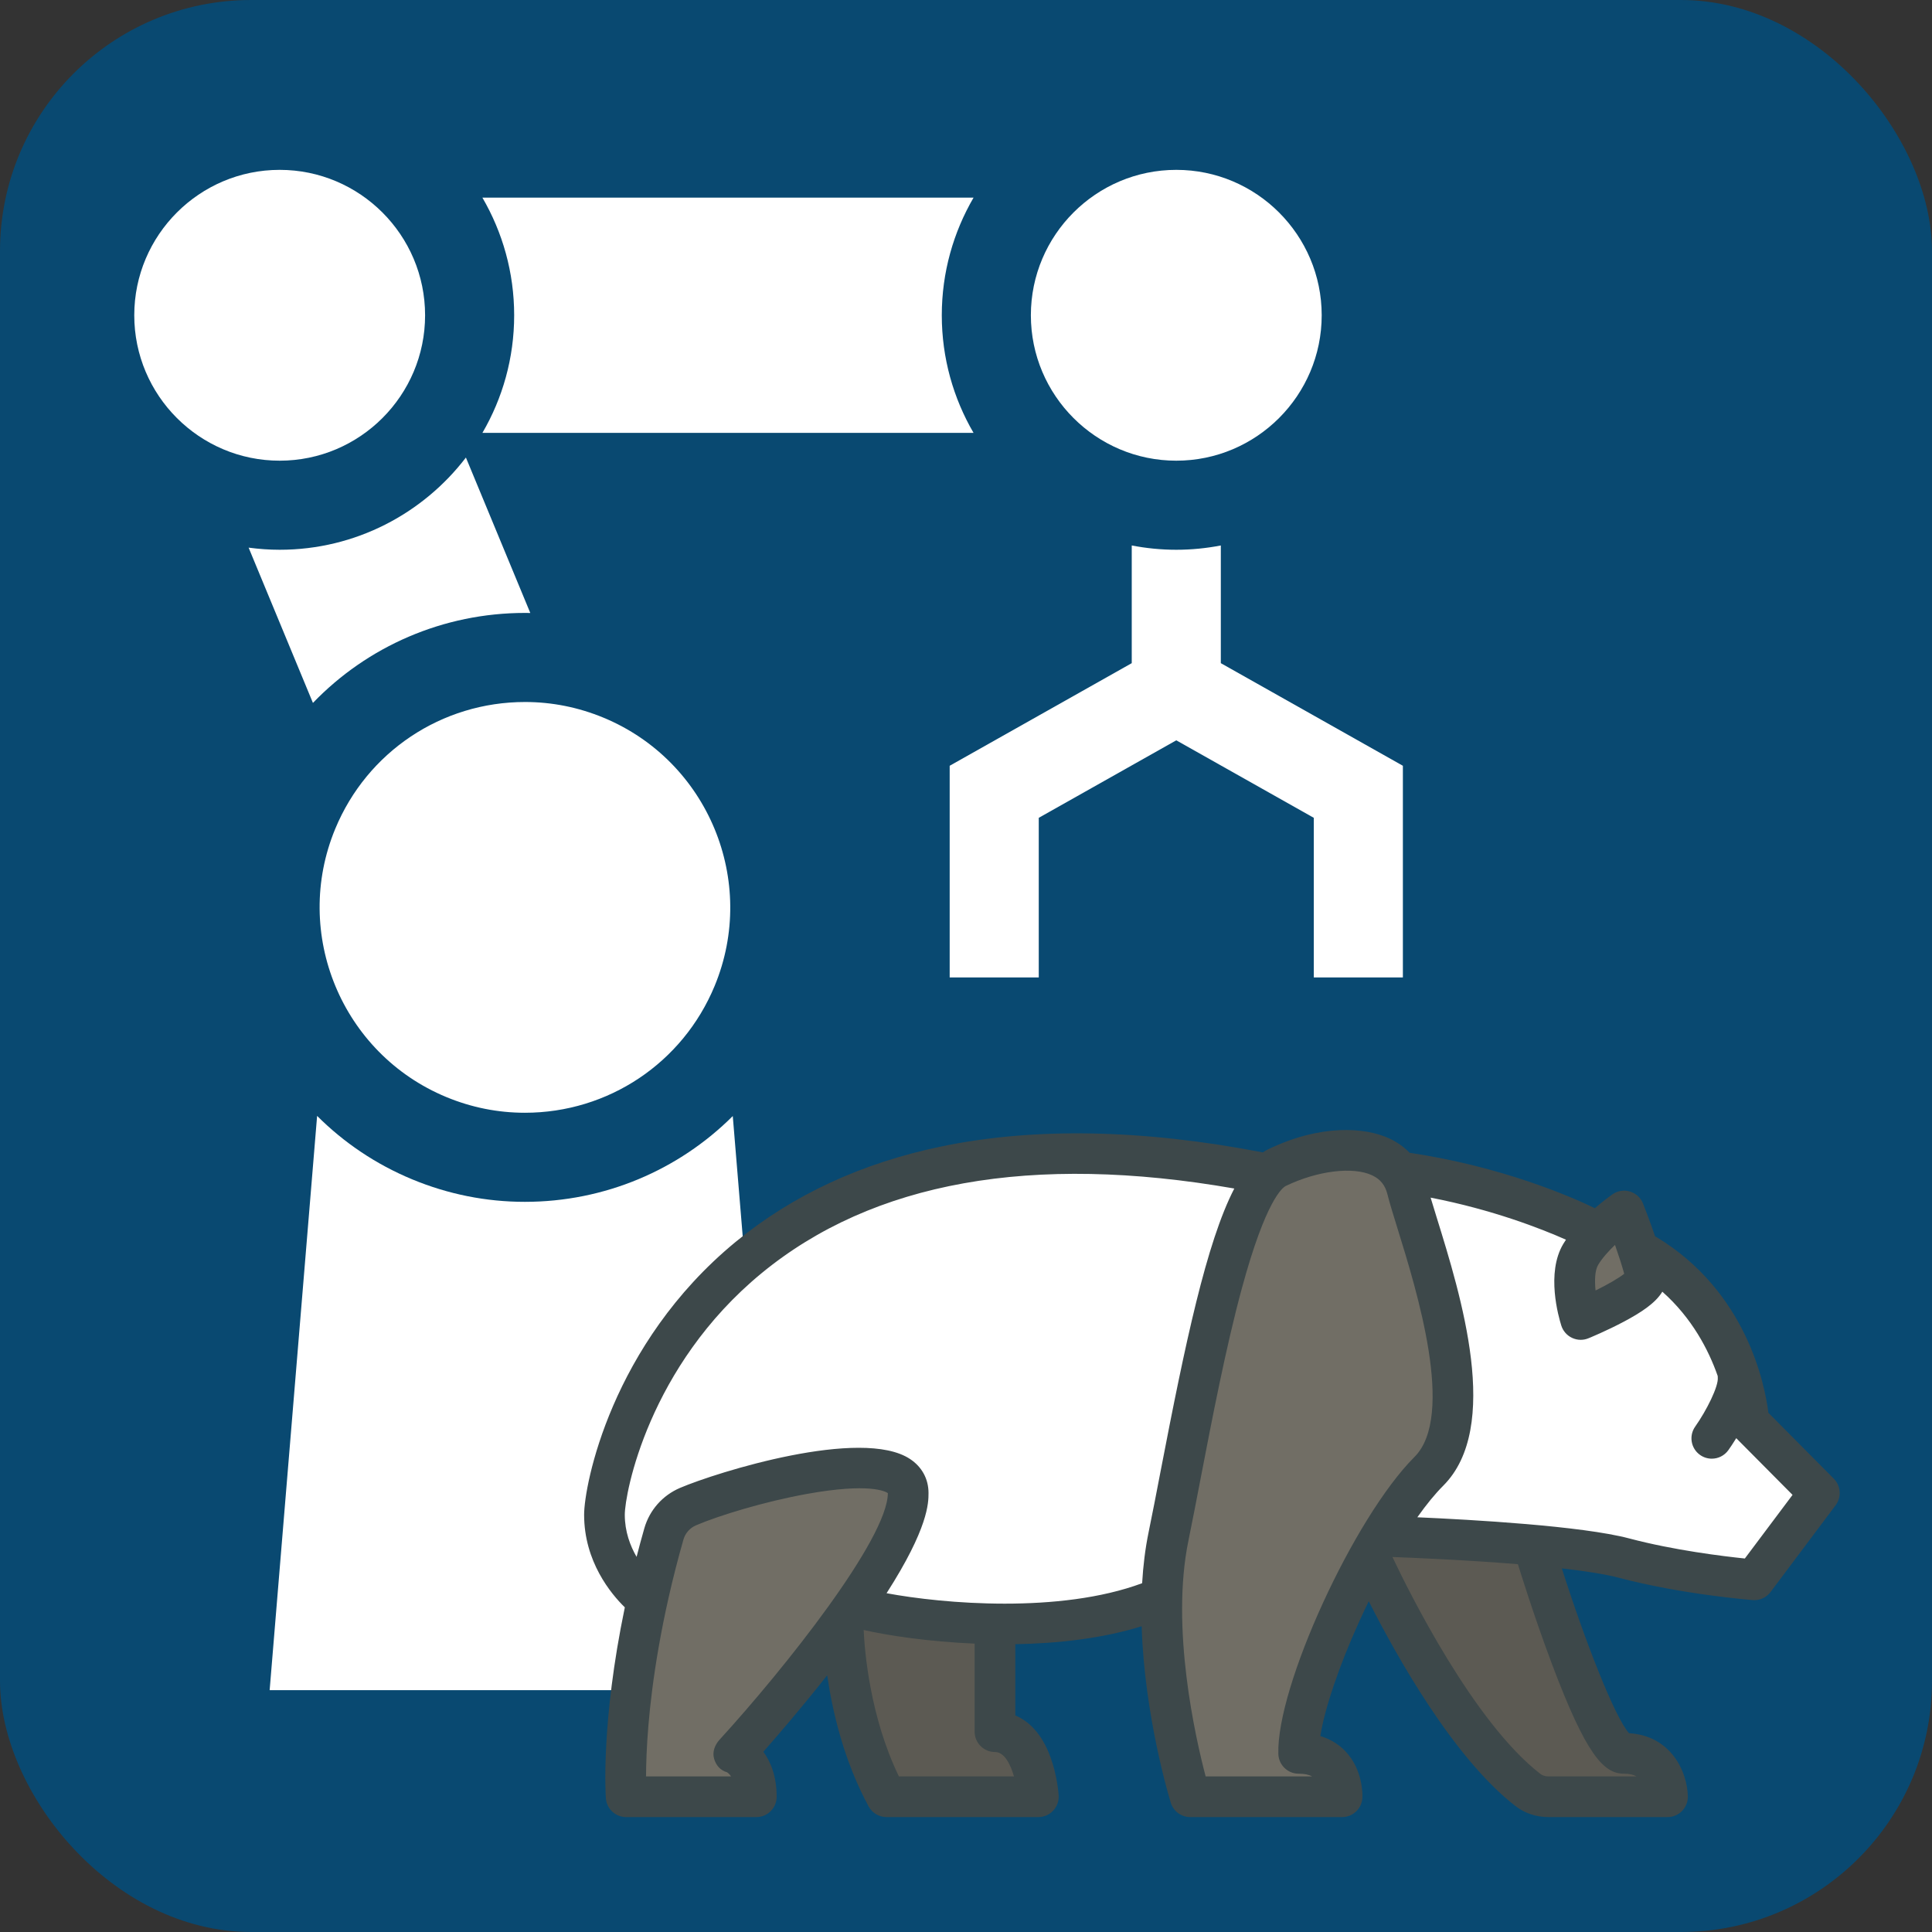 <?xml version="1.0" encoding="UTF-8" standalone="no"?>
<!-- Created with Inkscape (http://www.inkscape.org/) -->

<svg
   xmlns:dc="http://purl.org/dc/elements/1.1/"
   xmlns:cc="http://creativecommons.org/ns#"
   xmlns:rdf="http://www.w3.org/1999/02/22-rdf-syntax-ns#"
   xmlns:svg="http://www.w3.org/2000/svg"
   xmlns="http://www.w3.org/2000/svg"
   xmlns:sodipodi="http://sodipodi.sourceforge.net/DTD/sodipodi-0.dtd"
   xmlns:inkscape="http://www.inkscape.org/namespaces/inkscape"
   width="130.78mm"
   height="130.78mm"
   viewBox="0 0 130.78 130.78"
   version="1.1"
   id="svg832"
   sodipodi:docname="panda_autograsp.svg"
   inkscape:version="0.92.4 (unknown)">
  <rect x="0" y="0" width="130.78" height="130.78" fill="#333333" stroke="none"/>
  <defs
     id="defs826" />
  <sodipodi:namedview
     id="base"
     pagecolor="#ffffff"
     bordercolor="#666666"
     borderopacity="1.0"
     inkscape:pageopacity="0.0"
     inkscape:pageshadow="2"
     inkscape:zoom="0.98994949"
     inkscape:cx="375.7487"
     inkscape:cy="331.48229"
     inkscape:document-units="mm"
     inkscape:current-layer="layer5"
     showgrid="true"
     inkscape:lockguides="true"
     showguides="true"
     inkscape:guide-bbox="true"
     guidetolerance="20"
     gridtolerance="10"
     inkscape:window-width="1920"
     inkscape:window-height="1004"
     inkscape:window-x="0"
     inkscape:window-y="0"
     inkscape:window-maximized="1"
     fit-margin-top="0"
     fit-margin-left="0"
     fit-margin-right="0"
     fit-margin-bottom="0">
    <sodipodi:guide
       position="31.538,296.936"
       orientation="0,1"
       id="guide953"
       inkscape:locked="true" />
    <sodipodi:guide
       position="-0.267,296.822"
       orientation="1,0"
       id="guide955"
       inkscape:locked="true" />
    <inkscape:grid
       type="xygrid"
       id="grid957"
       originx="0"
       originy="-166.157" />
    <sodipodi:guide
       position="130.78,296.936"
       orientation="1,0"
       id="guide5209"
       inkscape:locked="true" />
    <sodipodi:guide
       position="0,166.157"
       orientation="0,1"
       id="guide5211"
       inkscape:locked="true" />
  </sodipodi:namedview>
  <g
     inkscape:groupmode="layer"
     id="layer2"
     inkscape:label="bg" />
  <g
     inkscape:groupmode="layer"
     id="layer3"
     inkscape:label="button">
    <rect
       transform="translate(0,-0.064)"
       style="fill:#094971;fill-opacity:1;stroke-width:0.265"
       id="rect834"
       width="130.78"
       height="130.78"
       x="0"
       y="0.064"
       rx="17" />
  </g>
  <g
     inkscape:groupmode="layer"
     id="layer5"
     inkscape:label="arm">
    <g
       id="g6159"
       transform="matrix(0.201,0,0,0.201,0.57,11.498)"
       style="fill:#ffffff">
      <g
         id="g6048"
         style="fill:#ffffff">
	<g
   id="g6046"
   style="fill:#ffffff">
		<path
   id="path6044"
   d="m 408.306,166.131 v -39.637 c -4.86,0.939 -9.871,1.447 -15,1.447 -5.129,0 -10.14,-0.508 -15,-1.447 v 39.637 l -61.313,34.555 v 71.282 h 30 v -53.753 l 46.313,-26.101 46.313,26.101 v 53.753 h 30 v -71.282 z"
   inkscape:connector-curvature="0"
   style="fill:#ffffff" />

	</g>

</g>
      <g
         id="g6054"
         style="fill:#ffffff">
	<g
   id="g6052"
   style="fill:#ffffff">
		<path
   id="path6050"
   d="m 243.943,318.652 c -18.209,18.177 -43.154,28.892 -70.02,28.892 h -0.002 c -13.04,0 -25.795,-2.546 -37.914,-7.565 -12.357,-5.118 -23.126,-12.467 -32.046,-21.382 L 87.974,512 h 171.951 z"
   inkscape:connector-curvature="0"
   style="fill:#ffffff" />

	</g>

</g>
      <g
         id="g6060"
         style="fill:#ffffff">
	<g
   id="g6058"
   style="fill:#ffffff">
		<path
   id="path6056"
   d="m 325.032,88.581 c -6.788,-11.654 -10.697,-25.18 -10.697,-39.61 0,-14.43 3.909,-27.957 10.696,-39.61 H 159.627 c 6.787,11.653 10.696,25.18 10.696,39.61 0,14.43 -3.909,27.957 -10.696,39.61 z"
   inkscape:connector-curvature="0"
   style="fill:#ffffff" />

	</g>

</g>
      <g
         id="g6066"
         style="fill:#ffffff">
	<g
   id="g6064"
   style="fill:#ffffff">
		<path
   id="path6062"
   d="m 154.07,96.881 c -14.444,18.863 -37.178,31.06 -62.718,31.06 -3.547,0 -7.034,-0.258 -10.459,-0.714 l 21.66,52.292 c 18.318,-19.039 43.863,-30.307 71.423,-30.307 0.594,0 1.187,0.011 1.78,0.022 z"
   inkscape:connector-curvature="0"
   style="fill:#ffffff" />

	</g>

</g>
      <g
         id="g6072"
         style="fill:#ffffff">
	<g
   id="g6070"
   style="fill:#ffffff">
		<path
   id="path6068"
   d="m 200.411,184.494 c -8.461,-3.505 -17.354,-5.282 -26.434,-5.282 -28.079,0 -53.166,16.762 -63.912,42.704 -14.59,35.226 2.197,75.755 37.423,90.346 8.46,3.504 17.354,5.281 26.434,5.282 h 0.001 c 28.078,0 53.164,-16.762 63.91,-42.704 14.591,-35.226 -2.197,-75.755 -37.422,-90.346 z"
   inkscape:connector-curvature="0"
   style="fill:#ffffff" />

	</g>

</g>
      <g
         id="g6078"
         style="fill:#ffffff">
	<g
   id="g6076"
   style="fill:#ffffff">
		<path
   id="path6074"
   d="M 91.352,0 C 64.349,0 42.381,21.968 42.381,48.971 c 0,27.003 21.968,48.971 48.971,48.971 27.002,-10e-4 48.971,-21.969 48.971,-48.971 C 140.323,21.968 118.354,0 91.352,0 Z"
   inkscape:connector-curvature="0"
   style="fill:#ffffff" />

	</g>

</g>
      <g
         id="g6084"
         style="fill:#ffffff">
	<g
   id="g6082"
   style="fill:#ffffff">
		<path
   id="path6080"
   d="m 393.306,0 c -27.003,0 -48.971,21.968 -48.971,48.971 0,27.003 21.968,48.971 48.971,48.971 27.003,0 48.971,-21.969 48.971,-48.971 C 442.277,21.968 420.309,0 393.306,0 Z"
   inkscape:connector-curvature="0"
   style="fill:#ffffff" />

	</g>

</g>
      <g
         id="g6086"
         style="fill:#ffffff">
</g>
      <g
         id="g6088"
         style="fill:#ffffff">
</g>
      <g
         id="g6090"
         style="fill:#ffffff">
</g>
      <g
         id="g6092"
         style="fill:#ffffff">
</g>
      <g
         id="g6094"
         style="fill:#ffffff">
</g>
      <g
         id="g6096"
         style="fill:#ffffff">
</g>
      <g
         id="g6098"
         style="fill:#ffffff">
</g>
      <g
         id="g6100"
         style="fill:#ffffff">
</g>
      <g
         id="g6102"
         style="fill:#ffffff">
</g>
      <g
         id="g6104"
         style="fill:#ffffff">
</g>
      <g
         id="g6106"
         style="fill:#ffffff">
</g>
      <g
         id="g6108"
         style="fill:#ffffff">
</g>
      <g
         id="g6110"
         style="fill:#ffffff">
</g>
      <g
         id="g6112"
         style="fill:#ffffff">
</g>
      <g
         id="g6114"
         style="fill:#ffffff">
</g>
    </g>
  </g>
  <g
     inkscape:groupmode="layer"
     id="layer4"
     inkscape:label="panda">
    <g
       id="g5468"
       transform="matrix(0.166,0,0,0.166,39.54,57.251)">
      <g
         id="g5370">
	<path
   id="path5362"
   d="m 393.358,381.717 c -1.822,0 -3.492,-0.513 -4.701,-1.445 -27.477,-21.19 -53.666,-73.704 -61.039,-89.294 l -1.555,-3.289 3.634,0.132 c 6.426,0.233 29.115,1.132 51.267,2.936 l 1.497,0.122 0.439,1.436 c 0.249,0.814 6.171,20.166 13.657,40.111 13.723,36.601 20.488,43.761 27.532,43.761 2.514,0 4.532,0.458 6.168,1.401 l 7.17,4.128 h -44.07 v 10e-4 z"
   style="fill:#5c5a53"
   inkscape:connector-curvature="0" />

	<path
   id="path5364"
   d="m 429.154,379.505 h -35.796 c -1.349,0 -2.532,-0.354 -3.351,-0.985 -27.358,-21.099 -53.843,-74.644 -60.39,-88.489 7.929,0.288 29.847,1.194 51.167,2.929 0.398,1.306 6.325,20.591 13.701,40.243 14.243,37.986 21.398,45.196 29.603,45.196 2.279,0 3.894,0.432 5.066,1.106 z"
   style="fill:#5c5a53"
   inkscape:connector-curvature="0" />

	<path
   id="path5366"
   d="m 126.981,381.717 -0.605,-1.246 c -12.127,-24.978 -14.238,-52.684 -14.596,-60.58 l -0.132,-2.903 2.833,0.646 c 4.559,1.041 21.266,4.512 44.853,5.509 l 2.118,0.09 v 38.028 c 0,3.353 2.728,6.082 6.082,6.082 4.329,0 7.652,3.886 9.876,11.547 l 0.821,2.829 h -51.25 z"
   style="fill:#5c5a53"
   inkscape:connector-curvature="0" />

	<path
   id="path5368"
   d="m 175.286,379.505 h -46.921 c -11.832,-24.373 -13.989,-51.178 -14.376,-59.715 9.886,2.256 26.407,4.766 45.251,5.561 v 35.908 c 0,4.578 3.716,8.294 8.294,8.294 3.86,0 6.315,4.998 7.752,9.952 z"
   style="fill:#5c5a53"
   inkscape:connector-curvature="0" />

</g>
      <g
         id="g5384">
	<path
   id="path5372"
   d="m 410.244,181.571 c -0.546,-5.427 -0.086,-9.403 1.368,-11.814 1.558,-2.606 3.994,-5.497 7.236,-8.587 l 2.479,-2.364 1.133,3.232 c 1.632,4.653 2.913,8.658 3.805,11.901 l 0.387,1.404 -1.138,0.909 c -2.328,1.862 -6.736,4.443 -12.093,7.08 l -2.859,1.408 z"
   style="fill:#716e65"
   inkscape:connector-curvature="0" />

	<path
   id="path5374"
   d="m 420.374,162.772 c 1.327,3.782 2.731,8.017 3.76,11.755 -2.212,1.769 -6.591,4.313 -11.689,6.823 -0.409,-4.069 -0.299,-8.194 1.062,-10.45 1.647,-2.755 4.235,-5.619 6.867,-8.128 z"
   style="fill:#716e65"
   inkscape:connector-curvature="0" />

	<path
   id="path5376"
   d="m 251.741,381.717 -0.433,-1.65 c -4.563,-17.367 -14.383,-61.607 -7.038,-97.205 1.53,-7.453 3.224,-16.239 4.97,-25.338 l 0.039,-0.2 c 4.585,-23.808 10.291,-53.439 16.763,-77.293 9.59,-35.38 16.574,-42.068 19.133,-43.302 8.508,-4.094 17.965,-6.442 25.947,-6.442 4.432,0 8.183,0.706 11.15,2.097 3.931,1.836 6.367,4.841 7.444,9.188 0.814,3.259 2.165,7.638 3.729,12.709 l 0.439,1.427 c 7.792,25.107 24.009,77.359 6.285,95.082 -24.426,24.438 -55.706,92.564 -54.866,119.5 0.106,3.306 2.778,5.897 6.083,5.897 2.693,0 4.831,0.449 6.538,1.372 l -1.053,4.157 z"
   style="fill:#716e65"
   inkscape:connector-curvature="0" />

	<path
   id="path5378"
   d="m 331.774,156.358 c 7.663,24.693 23.61,76.093 6.834,92.867 -24.716,24.727 -56.365,93.775 -55.513,121.134 0.144,4.479 3.815,8.041 8.294,8.041 2.3,0 4.114,0.364 5.485,1.106 h -43.426 c -4.158,-15.825 -14.354,-60.611 -7.011,-96.197 1.526,-7.431 3.207,-16.146 4.976,-25.368 4.589,-23.831 10.295,-53.489 16.765,-77.331 9.864,-36.393 16.698,-41.281 17.959,-41.889 12.916,-6.215 27.392,-7.995 35.199,-4.335 3.34,1.559 5.319,4.014 6.237,7.719 0.905,3.626 2.442,8.547 4.201,14.253 z"
   style="fill:#716e65"
   inkscape:connector-curvature="0" />

	<path
   id="path5380"
   d="m 23.025,381.717 0.01,-2.222 c 0.03,-6.584 0.361,-13.654 0.981,-21.011 1.403,-16.708 5.034,-43.492 14.365,-76.192 0.907,-3.201 3.297,-5.902 6.391,-7.222 9.418,-4.026 28.093,-9.756 45.559,-12.914 8.657,-1.568 16.057,-2.363 21.995,-2.363 8.185,0 11.532,1.487 12.798,2.373 l 0.947,0.664 -0.004,1.154 c -0.064,21.677 -49.964,80.992 -69.186,102.018 -1.624,1.78 -2.278,3.91 -1.746,5.695 0.627,2.115 1.887,3.457 3.743,3.989 l 0.303,0.087 0.268,0.168 c 0.586,0.37 1.464,1.074 2.309,2.322 l 2.338,3.451 h -41.07 v 0.003 z"
   style="fill:#716e65"
   inkscape:connector-curvature="0" />

	<path
   id="path5382"
   d="m 90.723,264.332 c 25.523,-4.622 32.136,-1.051 33.131,-0.354 -0.055,18.622 -42.099,71.538 -68.606,100.532 -1.957,2.145 -3.063,5.032 -2.234,7.818 0.807,2.72 2.554,4.711 5.253,5.485 0.332,0.209 0.984,0.697 1.659,1.692 h -34.68 c 0.022,-4.866 0.221,-11.921 0.973,-20.835 1.393,-16.599 4.998,-43.216 14.287,-75.772 0.73,-2.577 2.643,-4.733 5.131,-5.795 9.312,-3.98 27.78,-9.641 45.086,-12.771 z"
   style="fill:#716e65"
   inkscape:connector-curvature="0" />

</g>
      <g
         id="g5394">
	<path
   id="path5386"
   d="m 473.093,292.84 c -10.031,-1.038 -29.534,-3.49 -47.447,-8.233 C 406.07,279.425 359,276.89 339.671,276.041 l -4.048,-0.178 2.34,-3.309 c 3.779,-5.341 7.412,-9.768 10.802,-13.157 22.926,-22.916 6.536,-75.733 -3.258,-107.292 l -0.602,-1.95 c -0.672,-2.176 -1.299,-4.207 -1.84,-6.045 l -1.026,-3.488 3.57,0.693 c 25.768,5.003 45.939,12.986 55.667,17.301 l 2.376,1.054 -1.588,2.432 c -0.3,0.458 -0.597,0.909 -0.87,1.378 -6.593,10.989 -1.653,28.206 -0.597,31.545 0.516,1.605 1.69,2.939 3.216,3.651 0.824,0.384 1.693,0.577 2.582,0.577 0.779,0 1.55,-0.154 2.297,-0.457 0.088,-0.034 7.255,-2.954 14.389,-6.759 5.756,-3.075 12.003,-6.829 14.69,-11.334 l 1.368,-2.295 1.999,1.774 c 12.997,11.531 19.79,25.549 23.201,35.281 l 0.125,0.354 v 0.377 c 0,0.139 0.008,0.285 0.022,0.431 0.467,4.726 -5.456,15.624 -9.605,21.502 -0.939,1.327 -1.304,2.938 -1.03,4.539 0.274,1.6 1.154,2.997 2.479,3.935 1.038,0.732 2.254,1.12 3.511,1.12 1.971,0 3.831,-0.962 4.975,-2.574 1.088,-1.542 2.137,-3.134 3.113,-4.729 l 1.472,-2.402 26.287,26.478 -21.349,28.474 z"
   style="fill:#ffffff"
   inkscape:connector-curvature="0" />

	<path
   id="path5388"
   d="m 469.816,241.574 22.957,23.123 -19.452,25.943 c -8.758,-0.907 -28.862,-3.341 -47.109,-8.172 -19.385,-5.132 -64.293,-7.665 -86.443,-8.638 3.66,-5.175 7.232,-9.543 10.561,-12.872 23.864,-23.853 7.232,-77.476 -2.709,-109.511 -0.896,-2.908 -1.736,-5.596 -2.433,-7.962 25.291,4.91 45.019,12.641 55.192,17.152 -0.376,0.576 -0.752,1.139 -1.095,1.726 -7.099,11.832 -1.902,29.834 -0.796,33.33 0.708,2.201 2.3,4.014 4.39,4.988 1.117,0.52 2.311,0.785 3.517,0.785 1.062,0 2.123,-0.21 3.13,-0.62 0.31,-0.122 7.487,-3.063 14.597,-6.856 6.58,-3.517 12.706,-7.387 15.548,-12.152 12.153,10.782 18.888,23.82 22.581,34.357 0,0.21 0.011,0.432 0.033,0.652 0.354,3.583 -4.567,13.426 -9.212,20.006 -2.643,3.738 -1.758,8.913 1.979,11.555 1.46,1.03 3.13,1.526 4.788,1.526 2.599,0 5.153,-1.216 6.779,-3.506 0.742,-1.05 1.903,-2.742 3.197,-4.854 z"
   style="fill:#ffffff"
   inkscape:connector-curvature="0" />

	<path
   id="path5390"
   d="m 171.538,311.261 c -23.085,0 -41.685,-3.002 -48.609,-4.293 l -3.231,-0.602 1.775,-2.767 c 16.758,-26.117 16.758,-35.952 16.758,-39.654 0,-4.975 -2.329,-9.253 -6.56,-12.045 -4.213,-2.783 -10.845,-4.194 -19.713,-4.194 -26,0 -61.85,11.853 -71.966,16.172 -6.521,2.787 -11.376,8.279 -13.317,15.073 -1.128,3.959 -2.183,7.85 -3.136,11.564 l -1.341,5.23 -2.713,-4.668 c -3.389,-5.832 -5.109,-11.985 -5.109,-18.284 0,-8.821 9.829,-61.718 56.54,-100.16 33.118,-27.248 76.745,-41.063 129.672,-41.063 20.186,0 42.032,2.027 64.928,6.024 l 2.97,0.519 -1.387,2.677 c -11.435,22.083 -20.263,64.893 -29.805,114.44 -1.73,9.019 -3.412,17.733 -4.95,25.177 -1.296,6.328 -2.167,13.205 -2.59,20.438 l -0.084,1.442 -1.354,0.503 c -15.126,5.62 -34.23,8.471 -56.778,8.471 z"
   style="fill:#ffffff"
   inkscape:connector-curvature="0" />

	<path
   id="path5392"
   d="m 265.136,139.77 c -11.368,21.951 -20.016,63.121 -30.012,115.039 -1.758,9.167 -3.428,17.815 -4.943,25.147 -1.382,6.746 -2.223,13.735 -2.632,20.757 -33.595,12.485 -81.135,8.381 -104.214,4.081 17.085,-26.629 17.107,-36.88 17.107,-40.85 0,-5.739 -2.676,-10.671 -7.553,-13.89 -19.75,-13.049 -78.813,5.408 -93.764,11.788 -7.144,3.052 -12.452,9.068 -14.575,16.499 -1.128,3.959 -2.179,7.829 -3.152,11.622 -2.61,-4.489 -4.81,-10.317 -4.81,-17.173 0,-8.648 9.687,-60.557 55.734,-98.453 45.417,-37.364 110.263,-48.976 192.814,-34.567 z"
   style="fill:#ffffff"
   inkscape:connector-curvature="0" />

</g>
      <path
         id="path5396"
         d="m 509.593,258.095 c 2.897,2.919 3.218,7.531 0.752,10.826 l -26.54,35.387 c -1.57,2.09 -4.036,3.318 -6.635,3.318 -0.221,0 -0.431,-0.012 -0.652,-0.033 -1.172,-0.088 -29.05,-2.344 -54.551,-9.09 -5.64,-1.494 -13.911,-2.765 -23.267,-3.826 9.311,29.293 21.597,60.809 27.403,67.191 17.174,1.073 23.764,15.758 23.975,25.755 0.044,2.234 -0.807,4.39 -2.367,5.983 -1.559,1.592 -3.693,2.488 -5.927,2.488 h -48.425 c -5.065,0 -9.72,-1.538 -13.48,-4.436 -25.335,-19.54 -48.668,-61.341 -59.925,-83.59 -1.305,2.687 -2.599,5.441 -3.87,8.238 -8.316,18.324 -14.111,35.586 -15.869,46.733 4.777,1.45 8.039,3.926 10.152,6.126 7.265,7.564 7.055,17.826 7,18.976 -0.177,4.445 -3.837,7.951 -8.283,7.951 h -61.927 c -3.638,0 -6.856,-2.378 -7.929,-5.85 -0.575,-1.869 -10.716,-35.266 -11.877,-71.968 -16.123,5.008 -34.237,7.022 -51.521,7.308 v 29.05 c 5.109,2.156 10.671,6.934 14.354,17.052 2.754,7.542 3.273,14.796 3.329,15.592 0.133,2.289 -0.675,4.523 -2.234,6.194 -1.57,1.67 -3.76,2.621 -6.049,2.621 h -61.927 c -3.041,0 -5.839,-1.671 -7.287,-4.347 -10.129,-18.667 -14.763,-38.804 -16.897,-53.477 -10.351,13.125 -20.148,24.504 -26.031,31.172 3.041,4.147 5.43,10.141 5.43,18.358 0,4.578 -3.716,8.294 -8.294,8.294 H 17.14 c -4.346,0 -7.962,-3.362 -8.272,-7.697 -0.111,-1.483 -2.035,-30.897 7.73,-77.83 C 10.97,305.071 0,291.912 0,272.792 0,260.804 10.992,203.323 61.783,161.534 c 23.2,-19.099 51.433,-32.191 83.9,-38.916 37.941,-7.874 82.042,-7.044 131.086,2.422 0.719,-0.476 1.438,-0.918 2.179,-1.272 21.398,-10.305 39.567,-9.024 49.431,-4.4 3.196,1.493 5.949,3.461 8.261,5.828 37.798,5.651 65.808,17.904 75.529,22.593 3.605,-3.13 6.547,-5.209 7.177,-5.662 2.079,-1.45 4.711,-1.869 7.133,-1.129 2.433,0.73 4.39,2.521 5.319,4.888 0.166,0.398 2.51,6.348 4.921,13.37 0.166,0.088 0.332,0.166 0.498,0.276 36.824,22.205 44.267,60.246 45.704,71.692 z m -16.82,6.602 -22.957,-23.123 c -1.294,2.112 -2.455,3.804 -3.196,4.855 -1.626,2.289 -4.18,3.506 -6.779,3.506 -1.659,0 -3.329,-0.497 -4.788,-1.526 -3.738,-2.643 -4.622,-7.817 -1.979,-11.555 4.645,-6.58 9.565,-16.423 9.212,-20.006 -0.022,-0.22 -0.033,-0.441 -0.033,-0.652 -3.693,-10.538 -10.428,-23.575 -22.581,-34.357 -2.842,4.766 -8.968,8.637 -15.548,12.152 -7.111,3.794 -14.287,6.735 -14.597,6.856 -1.006,0.409 -2.068,0.62 -3.13,0.62 -1.205,0 -2.4,-0.265 -3.517,-0.785 -2.09,-0.974 -3.682,-2.787 -4.39,-4.988 -1.106,-3.494 -6.303,-21.496 0.796,-33.33 0.343,-0.586 0.719,-1.15 1.095,-1.726 -10.174,-4.511 -29.902,-12.241 -55.192,-17.152 0.697,2.368 1.537,5.054 2.433,7.962 9.941,32.036 26.573,85.658 2.709,109.511 -3.329,3.329 -6.9,7.697 -10.561,12.872 22.15,0.973 67.058,3.506 86.443,8.638 18.246,4.831 38.35,7.264 47.109,8.172 z m -99.415,114.808 h 35.796 c -1.172,-0.675 -2.787,-1.106 -5.065,-1.106 -8.205,0 -15.36,-7.211 -29.603,-45.196 -7.376,-19.652 -13.303,-38.937 -13.701,-40.243 -21.321,-1.735 -43.238,-2.643 -51.167,-2.929 6.547,13.845 33.031,67.389 60.39,88.489 0.818,0.631 2.001,0.985 3.35,0.985 z m 30.775,-204.978 c -1.028,-3.738 -2.433,-7.973 -3.76,-11.755 -2.632,2.51 -5.22,5.373 -6.867,8.128 -1.36,2.256 -1.471,6.381 -1.062,10.45 5.099,-2.51 9.478,-5.055 11.689,-6.823 z m -85.525,74.699 c 16.776,-16.776 0.829,-68.174 -6.834,-92.867 -1.758,-5.706 -3.295,-10.627 -4.202,-14.255 -0.918,-3.705 -2.897,-6.158 -6.237,-7.719 -7.807,-3.661 -22.283,-1.88 -35.199,4.335 -1.261,0.608 -8.095,5.496 -17.959,41.889 -6.469,23.841 -12.175,53.5 -16.765,77.331 -1.769,9.223 -3.45,17.938 -4.976,25.368 -7.343,35.586 2.853,80.372 7.011,96.197 h 43.426 c -1.371,-0.742 -3.185,-1.106 -5.485,-1.106 -4.479,0 -8.15,-3.562 -8.294,-8.041 -0.851,-27.358 30.798,-96.405 55.514,-121.132 z m -103.485,5.584 c 9.997,-51.918 18.644,-93.089 30.012,-115.039 -82.551,-14.409 -147.397,-2.798 -192.814,34.569 -46.047,37.897 -55.734,89.805 -55.734,98.453 0,6.855 2.201,12.684 4.81,17.173 0.973,-3.793 2.024,-7.663 3.152,-11.622 2.123,-7.431 7.431,-13.447 14.575,-16.499 14.951,-6.382 74.014,-24.837 93.764,-11.788 4.877,3.218 7.553,8.15 7.553,13.89 0,3.97 -0.022,14.22 -17.107,40.85 23.079,4.302 70.619,8.406 104.214,-4.081 0.409,-7.023 1.25,-14.012 2.632,-20.757 1.515,-7.333 3.185,-15.982 4.943,-25.149 z M 128.366,379.505 h 46.921 c -1.438,-4.954 -3.893,-9.953 -7.752,-9.953 -4.578,0 -8.294,-3.716 -8.294,-8.294 V 325.35 c -18.843,-0.796 -35.365,-3.305 -45.251,-5.561 0.387,8.538 2.543,35.343 14.376,59.716 z m -4.512,-115.528 c -0.995,-0.697 -7.608,-4.267 -33.131,0.354 -17.306,3.13 -35.774,8.791 -45.085,12.772 -2.488,1.062 -4.401,3.218 -5.131,5.795 -9.289,32.555 -12.894,59.173 -14.287,75.772 -0.752,8.914 -0.951,15.968 -0.973,20.835 h 34.679 c -0.675,-0.995 -1.327,-1.483 -1.659,-1.692 -2.698,-0.774 -4.445,-2.765 -5.253,-5.485 -0.829,-2.787 0.276,-5.673 2.234,-7.818 26.507,-28.995 68.551,-81.911 68.606,-100.533 z"
         style="fill:#3d484a"
         inkscape:connector-curvature="0" />
      <g
         id="g5398">
</g>
      <g
         id="g5400">
</g>
      <g
         id="g5402">
</g>
      <g
         id="g5404">
</g>
      <g
         id="g5406">
</g>
      <g
         id="g5408">
</g>
      <g
         id="g5410">
</g>
      <g
         id="g5412">
</g>
      <g
         id="g5414">
</g>
      <g
         id="g5416">
</g>
      <g
         id="g5418">
</g>
      <g
         id="g5420">
</g>
      <g
         id="g5422">
</g>
      <g
         id="g5424">
</g>
      <g
         id="g5426">
</g>
    </g>
  </g>
  <g
     inkscape:label="Layer 1"
     inkscape:groupmode="layer"
     id="layer1"
     transform="translate(0,-0.064)" />
</svg>
